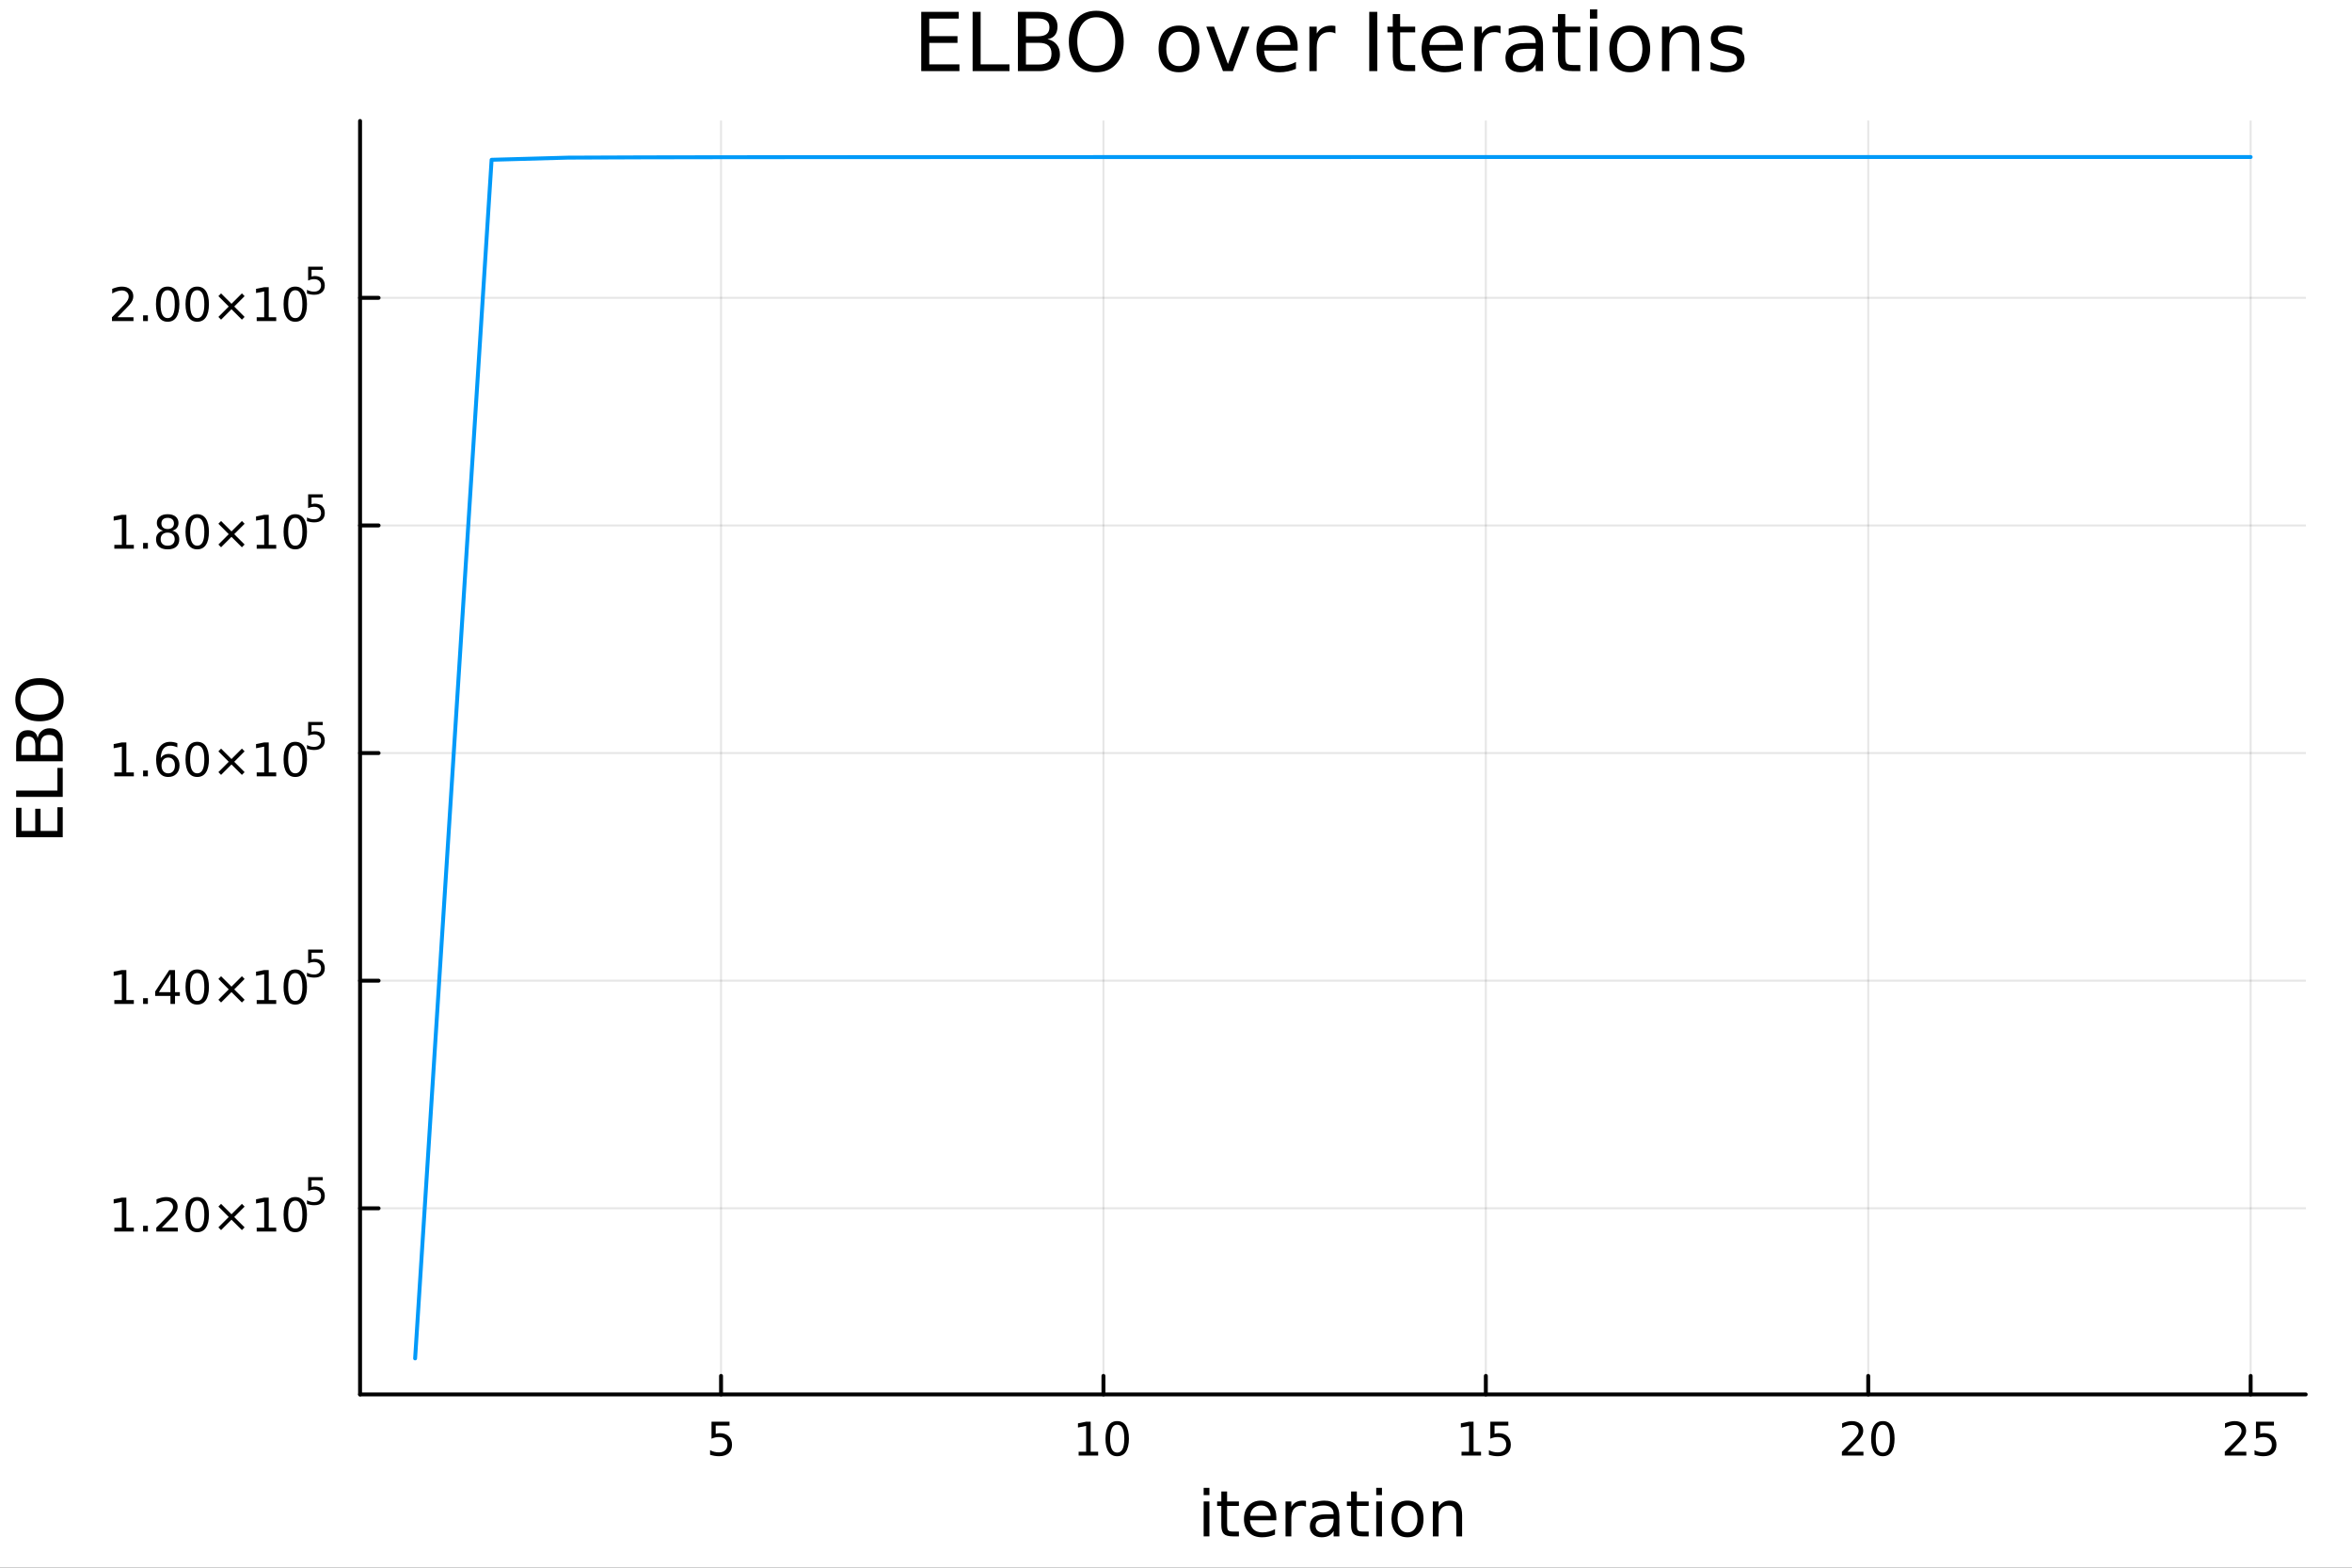 <?xml version="1.0" encoding="utf-8"?>
<svg xmlns="http://www.w3.org/2000/svg" xmlns:xlink="http://www.w3.org/1999/xlink" width="600" height="400" viewBox="0 0 2400 1600">
<rect x="0" y="0" width="2400" height="1600" fill="#333333" stroke="none"/>
<defs>
  <clipPath id="clip110">
    <rect x="0" y="0" width="2400" height="1600"/>
  </clipPath>
</defs>
<path clip-path="url(#clip110)" d="M0 1600 L2400 1600 L2400 0 L0 0  Z" fill="#ffffff" fill-rule="evenodd" fill-opacity="1"/>
<defs>
  <clipPath id="clip111">
    <rect x="480" y="0" width="1681" height="1600"/>
  </clipPath>
</defs>
<path clip-path="url(#clip110)" d="M367.409 1423.18 L2352.76 1423.18 L2352.76 123.472 L367.409 123.472  Z" fill="#ffffff" fill-rule="evenodd" fill-opacity="1"/>
<defs>
  <clipPath id="clip112">
    <rect x="367" y="123" width="1986" height="1301"/>
  </clipPath>
</defs>
<polyline clip-path="url(#clip112)" style="stroke:#000000; stroke-linecap:round; stroke-linejoin:round; stroke-width:2; stroke-opacity:0.1; fill:none" points="735.759,1423.18 735.759,123.472 "/>
<polyline clip-path="url(#clip112)" style="stroke:#000000; stroke-linecap:round; stroke-linejoin:round; stroke-width:2; stroke-opacity:0.1; fill:none" points="1125.96,1423.18 1125.96,123.472 "/>
<polyline clip-path="url(#clip112)" style="stroke:#000000; stroke-linecap:round; stroke-linejoin:round; stroke-width:2; stroke-opacity:0.1; fill:none" points="1516.16,1423.18 1516.16,123.472 "/>
<polyline clip-path="url(#clip112)" style="stroke:#000000; stroke-linecap:round; stroke-linejoin:round; stroke-width:2; stroke-opacity:0.1; fill:none" points="1906.36,1423.18 1906.36,123.472 "/>
<polyline clip-path="url(#clip112)" style="stroke:#000000; stroke-linecap:round; stroke-linejoin:round; stroke-width:2; stroke-opacity:0.1; fill:none" points="2296.57,1423.18 2296.57,123.472 "/>
<polyline clip-path="url(#clip112)" style="stroke:#000000; stroke-linecap:round; stroke-linejoin:round; stroke-width:2; stroke-opacity:0.1; fill:none" points="367.409,1233.2 2352.76,1233.2 "/>
<polyline clip-path="url(#clip112)" style="stroke:#000000; stroke-linecap:round; stroke-linejoin:round; stroke-width:2; stroke-opacity:0.1; fill:none" points="367.409,1000.89 2352.76,1000.89 "/>
<polyline clip-path="url(#clip112)" style="stroke:#000000; stroke-linecap:round; stroke-linejoin:round; stroke-width:2; stroke-opacity:0.1; fill:none" points="367.409,768.584 2352.76,768.584 "/>
<polyline clip-path="url(#clip112)" style="stroke:#000000; stroke-linecap:round; stroke-linejoin:round; stroke-width:2; stroke-opacity:0.1; fill:none" points="367.409,536.278 2352.76,536.278 "/>
<polyline clip-path="url(#clip112)" style="stroke:#000000; stroke-linecap:round; stroke-linejoin:round; stroke-width:2; stroke-opacity:0.1; fill:none" points="367.409,303.972 2352.76,303.972 "/>
<polyline clip-path="url(#clip110)" style="stroke:#000000; stroke-linecap:round; stroke-linejoin:round; stroke-width:4; stroke-opacity:1; fill:none" points="367.409,1423.18 2352.76,1423.18 "/>
<polyline clip-path="url(#clip110)" style="stroke:#000000; stroke-linecap:round; stroke-linejoin:round; stroke-width:4; stroke-opacity:1; fill:none" points="735.759,1423.18 735.759,1404.28 "/>
<polyline clip-path="url(#clip110)" style="stroke:#000000; stroke-linecap:round; stroke-linejoin:round; stroke-width:4; stroke-opacity:1; fill:none" points="1125.96,1423.18 1125.96,1404.28 "/>
<polyline clip-path="url(#clip110)" style="stroke:#000000; stroke-linecap:round; stroke-linejoin:round; stroke-width:4; stroke-opacity:1; fill:none" points="1516.16,1423.18 1516.16,1404.28 "/>
<polyline clip-path="url(#clip110)" style="stroke:#000000; stroke-linecap:round; stroke-linejoin:round; stroke-width:4; stroke-opacity:1; fill:none" points="1906.36,1423.18 1906.36,1404.28 "/>
<polyline clip-path="url(#clip110)" style="stroke:#000000; stroke-linecap:round; stroke-linejoin:round; stroke-width:4; stroke-opacity:1; fill:none" points="2296.57,1423.18 2296.57,1404.28 "/>
<path clip-path="url(#clip110)" d="M726.037 1451.02 L744.394 1451.02 L744.394 1454.96 L730.32 1454.96 L730.32 1463.43 Q731.338 1463.08 732.357 1462.92 Q733.375 1462.73 734.394 1462.73 Q740.181 1462.73 743.56 1465.9 Q746.94 1469.08 746.94 1474.49 Q746.94 1480.07 743.468 1483.17 Q739.996 1486.25 733.676 1486.25 Q731.5 1486.25 729.232 1485.88 Q726.986 1485.51 724.579 1484.77 L724.579 1480.07 Q726.662 1481.2 728.884 1481.76 Q731.107 1482.32 733.584 1482.32 Q737.588 1482.32 739.926 1480.21 Q742.264 1478.1 742.264 1474.49 Q742.264 1470.88 739.926 1468.77 Q737.588 1466.67 733.584 1466.67 Q731.709 1466.67 729.834 1467.08 Q727.982 1467.5 726.037 1468.38 L726.037 1451.02 Z" fill="#000000" fill-rule="nonzero" fill-opacity="1" /><path clip-path="url(#clip110)" d="M1100.65 1481.64 L1108.29 1481.64 L1108.29 1455.28 L1099.98 1456.95 L1099.98 1452.69 L1108.24 1451.02 L1112.92 1451.02 L1112.92 1481.64 L1120.56 1481.64 L1120.56 1485.58 L1100.65 1485.58 L1100.65 1481.64 Z" fill="#000000" fill-rule="nonzero" fill-opacity="1" /><path clip-path="url(#clip110)" d="M1140 1454.1 Q1136.39 1454.1 1134.56 1457.66 Q1132.76 1461.2 1132.76 1468.33 Q1132.76 1475.44 1134.56 1479.01 Q1136.39 1482.55 1140 1482.55 Q1143.63 1482.55 1145.44 1479.01 Q1147.27 1475.44 1147.27 1468.33 Q1147.27 1461.2 1145.44 1457.66 Q1143.63 1454.1 1140 1454.1 M1140 1450.39 Q1145.81 1450.39 1148.87 1455 Q1151.94 1459.58 1151.94 1468.33 Q1151.94 1477.06 1148.87 1481.67 Q1145.81 1486.25 1140 1486.25 Q1134.19 1486.25 1131.11 1481.67 Q1128.06 1477.06 1128.06 1468.33 Q1128.06 1459.58 1131.11 1455 Q1134.19 1450.39 1140 1450.39 Z" fill="#000000" fill-rule="nonzero" fill-opacity="1" /><path clip-path="url(#clip110)" d="M1491.35 1481.64 L1498.99 1481.64 L1498.99 1455.28 L1490.68 1456.95 L1490.68 1452.69 L1498.94 1451.02 L1503.62 1451.02 L1503.62 1481.64 L1511.26 1481.64 L1511.26 1485.58 L1491.35 1485.58 L1491.35 1481.64 Z" fill="#000000" fill-rule="nonzero" fill-opacity="1" /><path clip-path="url(#clip110)" d="M1520.75 1451.02 L1539.1 1451.02 L1539.1 1454.96 L1525.03 1454.96 L1525.03 1463.43 Q1526.05 1463.08 1527.07 1462.92 Q1528.08 1462.73 1529.1 1462.73 Q1534.89 1462.73 1538.27 1465.9 Q1541.65 1469.08 1541.65 1474.49 Q1541.65 1480.07 1538.18 1483.17 Q1534.7 1486.25 1528.39 1486.25 Q1526.21 1486.25 1523.94 1485.88 Q1521.7 1485.51 1519.29 1484.77 L1519.29 1480.07 Q1521.37 1481.2 1523.59 1481.76 Q1525.82 1482.32 1528.29 1482.32 Q1532.3 1482.32 1534.64 1480.21 Q1536.97 1478.1 1536.97 1474.49 Q1536.97 1470.88 1534.64 1468.77 Q1532.3 1466.67 1528.29 1466.67 Q1526.42 1466.67 1524.54 1467.08 Q1522.69 1467.5 1520.75 1468.38 L1520.75 1451.02 Z" fill="#000000" fill-rule="nonzero" fill-opacity="1" /><path clip-path="url(#clip110)" d="M1885.14 1481.64 L1901.46 1481.64 L1901.46 1485.58 L1879.51 1485.58 L1879.51 1481.64 Q1882.18 1478.89 1886.76 1474.26 Q1891.37 1469.61 1892.55 1468.27 Q1894.79 1465.74 1895.67 1464.01 Q1896.57 1462.25 1896.57 1460.56 Q1896.57 1457.8 1894.63 1456.07 Q1892.71 1454.33 1889.61 1454.33 Q1887.41 1454.33 1884.95 1455.09 Q1882.52 1455.86 1879.74 1457.41 L1879.74 1452.69 Q1882.57 1451.55 1885.02 1450.97 Q1887.48 1450.39 1889.51 1450.39 Q1894.88 1450.39 1898.08 1453.08 Q1901.27 1455.77 1901.27 1460.26 Q1901.27 1462.39 1900.46 1464.31 Q1899.68 1466.2 1897.57 1468.8 Q1896.99 1469.47 1893.89 1472.69 Q1890.79 1475.88 1885.14 1481.64 Z" fill="#000000" fill-rule="nonzero" fill-opacity="1" /><path clip-path="url(#clip110)" d="M1921.27 1454.1 Q1917.66 1454.1 1915.83 1457.66 Q1914.03 1461.2 1914.03 1468.33 Q1914.03 1475.44 1915.83 1479.01 Q1917.66 1482.55 1921.27 1482.55 Q1924.91 1482.55 1926.71 1479.01 Q1928.54 1475.44 1928.54 1468.33 Q1928.54 1461.2 1926.71 1457.66 Q1924.91 1454.1 1921.27 1454.1 M1921.27 1450.39 Q1927.08 1450.39 1930.14 1455 Q1933.22 1459.58 1933.22 1468.33 Q1933.22 1477.06 1930.14 1481.67 Q1927.08 1486.25 1921.27 1486.25 Q1915.46 1486.25 1912.38 1481.67 Q1909.33 1477.06 1909.33 1468.33 Q1909.33 1459.58 1912.38 1455 Q1915.46 1450.39 1921.27 1450.39 Z" fill="#000000" fill-rule="nonzero" fill-opacity="1" /><path clip-path="url(#clip110)" d="M2275.84 1481.64 L2292.16 1481.64 L2292.16 1485.58 L2270.21 1485.58 L2270.21 1481.64 Q2272.87 1478.89 2277.46 1474.26 Q2282.06 1469.61 2283.25 1468.27 Q2285.49 1465.74 2286.37 1464.01 Q2287.27 1462.25 2287.27 1460.56 Q2287.27 1457.8 2285.33 1456.07 Q2283.41 1454.33 2280.31 1454.33 Q2278.11 1454.33 2275.65 1455.09 Q2273.22 1455.86 2270.44 1457.41 L2270.44 1452.69 Q2273.27 1451.55 2275.72 1450.97 Q2278.18 1450.39 2280.21 1450.39 Q2285.58 1450.39 2288.78 1453.08 Q2291.97 1455.77 2291.97 1460.26 Q2291.97 1462.39 2291.16 1464.31 Q2290.37 1466.2 2288.27 1468.8 Q2287.69 1469.47 2284.59 1472.69 Q2281.49 1475.88 2275.84 1481.64 Z" fill="#000000" fill-rule="nonzero" fill-opacity="1" /><path clip-path="url(#clip110)" d="M2302.02 1451.02 L2320.37 1451.02 L2320.37 1454.96 L2306.3 1454.96 L2306.3 1463.43 Q2307.32 1463.08 2308.34 1462.92 Q2309.36 1462.73 2310.37 1462.73 Q2316.16 1462.73 2319.54 1465.9 Q2322.92 1469.08 2322.92 1474.49 Q2322.92 1480.07 2319.45 1483.17 Q2315.98 1486.25 2309.66 1486.25 Q2307.48 1486.25 2305.21 1485.88 Q2302.97 1485.51 2300.56 1484.77 L2300.56 1480.07 Q2302.64 1481.2 2304.87 1481.76 Q2307.09 1482.32 2309.56 1482.32 Q2313.57 1482.32 2315.91 1480.21 Q2318.24 1478.1 2318.24 1474.49 Q2318.24 1470.88 2315.91 1468.77 Q2313.57 1466.67 2309.56 1466.67 Q2307.69 1466.67 2305.81 1467.08 Q2303.96 1467.5 2302.02 1468.38 L2302.02 1451.02 Z" fill="#000000" fill-rule="nonzero" fill-opacity="1" /><path clip-path="url(#clip110)" d="M1228.23 1532.4 L1234.09 1532.4 L1234.09 1568.04 L1228.23 1568.04 L1228.23 1532.4 M1228.23 1518.52 L1234.09 1518.52 L1234.09 1525.93 L1228.23 1525.93 L1228.23 1518.52 Z" fill="#000000" fill-rule="nonzero" fill-opacity="1" /><path clip-path="url(#clip110)" d="M1252.14 1522.27 L1252.14 1532.4 L1264.2 1532.4 L1264.2 1536.95 L1252.14 1536.95 L1252.14 1556.3 Q1252.14 1560.66 1253.31 1561.9 Q1254.52 1563.14 1258.18 1563.14 L1264.2 1563.14 L1264.2 1568.04 L1258.18 1568.04 Q1251.4 1568.04 1248.83 1565.53 Q1246.25 1562.98 1246.25 1556.3 L1246.25 1536.95 L1241.95 1536.95 L1241.95 1532.4 L1246.25 1532.4 L1246.25 1522.27 L1252.14 1522.27 Z" fill="#000000" fill-rule="nonzero" fill-opacity="1" /><path clip-path="url(#clip110)" d="M1302.39 1548.76 L1302.39 1551.62 L1275.47 1551.62 Q1275.85 1557.67 1279.09 1560.85 Q1282.37 1564 1288.2 1564 Q1291.57 1564 1294.72 1563.17 Q1297.91 1562.35 1301.02 1560.69 L1301.02 1566.23 Q1297.87 1567.57 1294.56 1568.27 Q1291.25 1568.97 1287.85 1568.97 Q1279.32 1568.97 1274.32 1564 Q1269.36 1559.04 1269.36 1550.57 Q1269.36 1541.82 1274.07 1536.69 Q1278.81 1531.54 1286.83 1531.54 Q1294.02 1531.54 1298.19 1536.18 Q1302.39 1540.8 1302.39 1548.76 M1296.54 1547.04 Q1296.47 1542.23 1293.83 1539.37 Q1291.22 1536.5 1286.89 1536.5 Q1281.99 1536.5 1279.03 1539.27 Q1276.1 1542.04 1275.66 1547.07 L1296.54 1547.04 Z" fill="#000000" fill-rule="nonzero" fill-opacity="1" /><path clip-path="url(#clip110)" d="M1332.66 1537.87 Q1331.68 1537.3 1330.5 1537.04 Q1329.35 1536.76 1327.95 1536.76 Q1322.99 1536.76 1320.31 1540 Q1317.67 1543.22 1317.67 1549.27 L1317.67 1568.04 L1311.78 1568.04 L1311.78 1532.4 L1317.67 1532.4 L1317.67 1537.93 Q1319.52 1534.69 1322.48 1533.13 Q1325.44 1531.54 1329.67 1531.54 Q1330.27 1531.54 1331.01 1531.63 Q1331.74 1531.7 1332.63 1531.85 L1332.66 1537.87 Z" fill="#000000" fill-rule="nonzero" fill-opacity="1" /><path clip-path="url(#clip110)" d="M1355.01 1550.12 Q1347.91 1550.12 1345.17 1551.75 Q1342.43 1553.37 1342.43 1557.29 Q1342.43 1560.4 1344.47 1562.25 Q1346.54 1564.07 1350.07 1564.07 Q1354.94 1564.07 1357.87 1560.63 Q1360.83 1557.16 1360.83 1551.43 L1360.83 1550.12 L1355.01 1550.12 M1366.69 1547.71 L1366.69 1568.04 L1360.83 1568.04 L1360.83 1562.63 Q1358.83 1565.88 1355.83 1567.44 Q1352.84 1568.97 1348.51 1568.97 Q1343.04 1568.97 1339.79 1565.91 Q1336.58 1562.82 1336.58 1557.67 Q1336.58 1551.65 1340.59 1548.6 Q1344.63 1545.54 1352.62 1545.54 L1360.83 1545.54 L1360.83 1544.97 Q1360.83 1540.93 1358.16 1538.73 Q1355.51 1536.5 1350.71 1536.5 Q1347.65 1536.5 1344.76 1537.23 Q1341.86 1537.97 1339.19 1539.43 L1339.19 1534.02 Q1342.4 1532.78 1345.43 1532.17 Q1348.45 1531.54 1351.31 1531.54 Q1359.05 1531.54 1362.87 1535.55 Q1366.69 1539.56 1366.69 1547.71 Z" fill="#000000" fill-rule="nonzero" fill-opacity="1" /><path clip-path="url(#clip110)" d="M1384.54 1522.27 L1384.54 1532.4 L1396.61 1532.4 L1396.61 1536.95 L1384.54 1536.95 L1384.54 1556.3 Q1384.54 1560.66 1385.72 1561.9 Q1386.93 1563.14 1390.59 1563.14 L1396.61 1563.14 L1396.61 1568.04 L1390.59 1568.04 Q1383.81 1568.04 1381.23 1565.53 Q1378.65 1562.98 1378.65 1556.3 L1378.65 1536.95 L1374.36 1536.95 L1374.36 1532.4 L1378.65 1532.4 L1378.65 1522.27 L1384.54 1522.27 Z" fill="#000000" fill-rule="nonzero" fill-opacity="1" /><path clip-path="url(#clip110)" d="M1404.31 1532.4 L1410.16 1532.4 L1410.16 1568.04 L1404.31 1568.04 L1404.31 1532.4 M1404.31 1518.52 L1410.16 1518.52 L1410.16 1525.93 L1404.31 1525.93 L1404.31 1518.52 Z" fill="#000000" fill-rule="nonzero" fill-opacity="1" /><path clip-path="url(#clip110)" d="M1436.23 1536.5 Q1431.52 1536.5 1428.78 1540.19 Q1426.05 1543.85 1426.05 1550.25 Q1426.05 1556.65 1428.75 1560.34 Q1431.49 1564 1436.23 1564 Q1440.91 1564 1443.65 1560.31 Q1446.39 1556.62 1446.39 1550.25 Q1446.39 1543.92 1443.65 1540.23 Q1440.91 1536.5 1436.23 1536.5 M1436.23 1531.54 Q1443.87 1531.54 1448.23 1536.5 Q1452.59 1541.47 1452.59 1550.25 Q1452.59 1559 1448.23 1564 Q1443.87 1568.97 1436.23 1568.97 Q1428.56 1568.97 1424.2 1564 Q1419.87 1559 1419.87 1550.25 Q1419.87 1541.47 1424.2 1536.5 Q1428.56 1531.54 1436.23 1531.54 Z" fill="#000000" fill-rule="nonzero" fill-opacity="1" /><path clip-path="url(#clip110)" d="M1491.93 1546.53 L1491.93 1568.04 L1486.08 1568.04 L1486.08 1546.72 Q1486.08 1541.66 1484.1 1539.14 Q1482.13 1536.63 1478.18 1536.63 Q1473.44 1536.63 1470.7 1539.65 Q1467.97 1542.68 1467.97 1547.9 L1467.97 1568.04 L1462.08 1568.04 L1462.08 1532.4 L1467.97 1532.4 L1467.97 1537.93 Q1470.07 1534.72 1472.9 1533.13 Q1475.76 1531.54 1479.49 1531.54 Q1485.63 1531.54 1488.78 1535.36 Q1491.93 1539.14 1491.93 1546.53 Z" fill="#000000" fill-rule="nonzero" fill-opacity="1" /><polyline clip-path="url(#clip110)" style="stroke:#000000; stroke-linecap:round; stroke-linejoin:round; stroke-width:4; stroke-opacity:1; fill:none" points="367.409,1423.18 367.409,123.472 "/>
<polyline clip-path="url(#clip110)" style="stroke:#000000; stroke-linecap:round; stroke-linejoin:round; stroke-width:4; stroke-opacity:1; fill:none" points="367.409,1233.2 386.307,1233.2 "/>
<polyline clip-path="url(#clip110)" style="stroke:#000000; stroke-linecap:round; stroke-linejoin:round; stroke-width:4; stroke-opacity:1; fill:none" points="367.409,1000.89 386.307,1000.89 "/>
<polyline clip-path="url(#clip110)" style="stroke:#000000; stroke-linecap:round; stroke-linejoin:round; stroke-width:4; stroke-opacity:1; fill:none" points="367.409,768.584 386.307,768.584 "/>
<polyline clip-path="url(#clip110)" style="stroke:#000000; stroke-linecap:round; stroke-linejoin:round; stroke-width:4; stroke-opacity:1; fill:none" points="367.409,536.278 386.307,536.278 "/>
<polyline clip-path="url(#clip110)" style="stroke:#000000; stroke-linecap:round; stroke-linejoin:round; stroke-width:4; stroke-opacity:1; fill:none" points="367.409,303.972 386.307,303.972 "/>
<path clip-path="url(#clip110)" d="M116.668 1252.99 L124.306 1252.99 L124.306 1226.62 L115.996 1228.29 L115.996 1224.03 L124.26 1222.36 L128.936 1222.36 L128.936 1252.99 L136.575 1252.99 L136.575 1256.92 L116.668 1256.92 L116.668 1252.99 Z" fill="#000000" fill-rule="nonzero" fill-opacity="1" /><path clip-path="url(#clip110)" d="M146.019 1251.04 L150.903 1251.04 L150.903 1256.92 L146.019 1256.92 L146.019 1251.04 Z" fill="#000000" fill-rule="nonzero" fill-opacity="1" /><path clip-path="url(#clip110)" d="M165.116 1252.99 L181.436 1252.99 L181.436 1256.92 L159.491 1256.92 L159.491 1252.99 Q162.153 1250.23 166.737 1245.6 Q171.343 1240.95 172.524 1239.61 Q174.769 1237.09 175.649 1235.35 Q176.551 1233.59 176.551 1231.9 Q176.551 1229.15 174.607 1227.41 Q172.686 1225.67 169.584 1225.67 Q167.385 1225.67 164.931 1226.44 Q162.501 1227.2 159.723 1228.75 L159.723 1224.03 Q162.547 1222.9 165.001 1222.32 Q167.454 1221.74 169.491 1221.74 Q174.862 1221.74 178.056 1224.42 Q181.251 1227.11 181.251 1231.6 Q181.251 1233.73 180.44 1235.65 Q179.653 1237.55 177.547 1240.14 Q176.968 1240.81 173.866 1244.03 Q170.764 1247.22 165.116 1252.99 Z" fill="#000000" fill-rule="nonzero" fill-opacity="1" /><path clip-path="url(#clip110)" d="M201.25 1225.44 Q197.639 1225.44 195.811 1229.01 Q194.005 1232.55 194.005 1239.68 Q194.005 1246.78 195.811 1250.35 Q197.639 1253.89 201.25 1253.89 Q204.885 1253.89 206.69 1250.35 Q208.519 1246.78 208.519 1239.68 Q208.519 1232.55 206.69 1229.01 Q204.885 1225.44 201.25 1225.44 M201.25 1221.74 Q207.061 1221.74 210.116 1226.34 Q213.195 1230.93 213.195 1239.68 Q213.195 1248.4 210.116 1253.01 Q207.061 1257.59 201.25 1257.59 Q195.44 1257.59 192.362 1253.01 Q189.306 1248.4 189.306 1239.68 Q189.306 1230.93 192.362 1226.34 Q195.44 1221.74 201.25 1221.74 Z" fill="#000000" fill-rule="nonzero" fill-opacity="1" /><path clip-path="url(#clip110)" d="M249.584 1231.46 L239.005 1242.09 L249.584 1252.66 L246.829 1255.46 L236.204 1244.84 L225.579 1255.46 L222.848 1252.66 L233.403 1242.09 L222.848 1231.46 L225.579 1228.66 L236.204 1239.28 L246.829 1228.66 L249.584 1231.46 Z" fill="#000000" fill-rule="nonzero" fill-opacity="1" /><path clip-path="url(#clip110)" d="M261.945 1252.99 L269.583 1252.99 L269.583 1226.62 L261.273 1228.29 L261.273 1224.03 L269.537 1222.36 L274.213 1222.36 L274.213 1252.99 L281.852 1252.99 L281.852 1256.92 L261.945 1256.92 L261.945 1252.99 Z" fill="#000000" fill-rule="nonzero" fill-opacity="1" /><path clip-path="url(#clip110)" d="M301.296 1225.44 Q297.685 1225.44 295.856 1229.01 Q294.051 1232.55 294.051 1239.68 Q294.051 1246.78 295.856 1250.35 Q297.685 1253.89 301.296 1253.89 Q304.93 1253.89 306.736 1250.35 Q308.565 1246.78 308.565 1239.68 Q308.565 1232.55 306.736 1229.01 Q304.93 1225.44 301.296 1225.44 M301.296 1221.74 Q307.106 1221.74 310.162 1226.34 Q313.241 1230.93 313.241 1239.68 Q313.241 1248.4 310.162 1253.01 Q307.106 1257.59 301.296 1257.59 Q295.486 1257.59 292.407 1253.01 Q289.352 1248.4 289.352 1239.68 Q289.352 1230.93 292.407 1226.34 Q295.486 1221.74 301.296 1221.74 Z" fill="#000000" fill-rule="nonzero" fill-opacity="1" /><path clip-path="url(#clip110)" d="M314.425 1201.43 L329.34 1201.43 L329.34 1204.63 L317.905 1204.63 L317.905 1211.51 Q318.732 1211.23 319.56 1211.1 Q320.388 1210.95 321.215 1210.95 Q325.917 1210.95 328.663 1213.53 Q331.409 1216.1 331.409 1220.5 Q331.409 1225.04 328.588 1227.56 Q325.767 1230.06 320.632 1230.06 Q318.864 1230.06 317.021 1229.76 Q315.197 1229.46 313.241 1228.85 L313.241 1225.04 Q314.933 1225.96 316.739 1226.41 Q318.544 1226.86 320.557 1226.86 Q323.811 1226.86 325.71 1225.15 Q327.61 1223.44 327.61 1220.5 Q327.61 1217.57 325.71 1215.86 Q323.811 1214.15 320.557 1214.15 Q319.033 1214.15 317.51 1214.49 Q316.005 1214.82 314.425 1215.54 L314.425 1201.43 Z" fill="#000000" fill-rule="nonzero" fill-opacity="1" /><path clip-path="url(#clip110)" d="M116.668 1020.68 L124.306 1020.68 L124.306 994.317 L115.996 995.983 L115.996 991.724 L124.26 990.057 L128.936 990.057 L128.936 1020.68 L136.575 1020.68 L136.575 1024.62 L116.668 1024.62 L116.668 1020.68 Z" fill="#000000" fill-rule="nonzero" fill-opacity="1" /><path clip-path="url(#clip110)" d="M146.019 1018.74 L150.903 1018.74 L150.903 1024.62 L146.019 1024.62 L146.019 1018.74 Z" fill="#000000" fill-rule="nonzero" fill-opacity="1" /><path clip-path="url(#clip110)" d="M173.936 994.131 L162.13 1012.58 L173.936 1012.58 L173.936 994.131 M172.709 990.057 L178.589 990.057 L178.589 1012.58 L183.519 1012.58 L183.519 1016.47 L178.589 1016.47 L178.589 1024.62 L173.936 1024.62 L173.936 1016.47 L158.334 1016.47 L158.334 1011.96 L172.709 990.057 Z" fill="#000000" fill-rule="nonzero" fill-opacity="1" /><path clip-path="url(#clip110)" d="M201.25 993.136 Q197.639 993.136 195.811 996.701 Q194.005 1000.24 194.005 1007.37 Q194.005 1014.48 195.811 1018.04 Q197.639 1021.58 201.25 1021.58 Q204.885 1021.58 206.69 1018.04 Q208.519 1014.48 208.519 1007.37 Q208.519 1000.24 206.69 996.701 Q204.885 993.136 201.25 993.136 M201.25 989.432 Q207.061 989.432 210.116 994.039 Q213.195 998.622 213.195 1007.37 Q213.195 1016.1 210.116 1020.71 Q207.061 1025.29 201.25 1025.29 Q195.44 1025.29 192.362 1020.71 Q189.306 1016.1 189.306 1007.37 Q189.306 998.622 192.362 994.039 Q195.44 989.432 201.25 989.432 Z" fill="#000000" fill-rule="nonzero" fill-opacity="1" /><path clip-path="url(#clip110)" d="M249.584 999.154 L239.005 1009.78 L249.584 1020.36 L246.829 1023.16 L236.204 1012.53 L225.579 1023.16 L222.848 1020.36 L233.403 1009.78 L222.848 999.154 L225.579 996.354 L236.204 1006.98 L246.829 996.354 L249.584 999.154 Z" fill="#000000" fill-rule="nonzero" fill-opacity="1" /><path clip-path="url(#clip110)" d="M261.945 1020.68 L269.583 1020.68 L269.583 994.317 L261.273 995.983 L261.273 991.724 L269.537 990.057 L274.213 990.057 L274.213 1020.68 L281.852 1020.68 L281.852 1024.62 L261.945 1024.62 L261.945 1020.68 Z" fill="#000000" fill-rule="nonzero" fill-opacity="1" /><path clip-path="url(#clip110)" d="M301.296 993.136 Q297.685 993.136 295.856 996.701 Q294.051 1000.24 294.051 1007.37 Q294.051 1014.48 295.856 1018.04 Q297.685 1021.58 301.296 1021.58 Q304.93 1021.58 306.736 1018.04 Q308.565 1014.48 308.565 1007.37 Q308.565 1000.24 306.736 996.701 Q304.93 993.136 301.296 993.136 M301.296 989.432 Q307.106 989.432 310.162 994.039 Q313.241 998.622 313.241 1007.37 Q313.241 1016.1 310.162 1020.71 Q307.106 1025.29 301.296 1025.29 Q295.486 1025.29 292.407 1020.71 Q289.352 1016.1 289.352 1007.37 Q289.352 998.622 292.407 994.039 Q295.486 989.432 301.296 989.432 Z" fill="#000000" fill-rule="nonzero" fill-opacity="1" /><path clip-path="url(#clip110)" d="M314.425 969.127 L329.34 969.127 L329.34 972.324 L317.905 972.324 L317.905 979.208 Q318.732 978.926 319.56 978.794 Q320.388 978.644 321.215 978.644 Q325.917 978.644 328.663 981.22 Q331.409 983.797 331.409 988.198 Q331.409 992.731 328.588 995.251 Q325.767 997.752 320.632 997.752 Q318.864 997.752 317.021 997.451 Q315.197 997.15 313.241 996.549 L313.241 992.731 Q314.933 993.652 316.739 994.104 Q318.544 994.555 320.557 994.555 Q323.811 994.555 325.71 992.843 Q327.61 991.132 327.61 988.198 Q327.61 985.264 325.71 983.552 Q323.811 981.841 320.557 981.841 Q319.033 981.841 317.51 982.179 Q316.005 982.518 314.425 983.233 L314.425 969.127 Z" fill="#000000" fill-rule="nonzero" fill-opacity="1" /><path clip-path="url(#clip110)" d="M116.668 788.376 L124.306 788.376 L124.306 762.011 L115.996 763.677 L115.996 759.418 L124.26 757.751 L128.936 757.751 L128.936 788.376 L136.575 788.376 L136.575 792.311 L116.668 792.311 L116.668 788.376 Z" fill="#000000" fill-rule="nonzero" fill-opacity="1" /><path clip-path="url(#clip110)" d="M146.019 786.432 L150.903 786.432 L150.903 792.311 L146.019 792.311 L146.019 786.432 Z" fill="#000000" fill-rule="nonzero" fill-opacity="1" /><path clip-path="url(#clip110)" d="M171.667 773.168 Q168.519 773.168 166.667 775.321 Q164.839 777.474 164.839 781.224 Q164.839 784.95 166.667 787.126 Q168.519 789.279 171.667 789.279 Q174.815 789.279 176.644 787.126 Q178.496 784.95 178.496 781.224 Q178.496 777.474 176.644 775.321 Q174.815 773.168 171.667 773.168 M180.95 758.515 L180.95 762.775 Q179.19 761.941 177.385 761.501 Q175.602 761.062 173.843 761.062 Q169.214 761.062 166.76 764.187 Q164.329 767.312 163.982 773.631 Q165.348 771.617 167.408 770.552 Q169.468 769.464 171.945 769.464 Q177.153 769.464 180.163 772.636 Q183.195 775.784 183.195 781.224 Q183.195 786.548 180.047 789.765 Q176.899 792.983 171.667 792.983 Q165.672 792.983 162.501 788.399 Q159.329 783.793 159.329 775.066 Q159.329 766.872 163.218 762.011 Q167.107 757.126 173.658 757.126 Q175.417 757.126 177.2 757.474 Q179.005 757.821 180.95 758.515 Z" fill="#000000" fill-rule="nonzero" fill-opacity="1" /><path clip-path="url(#clip110)" d="M201.25 760.83 Q197.639 760.83 195.811 764.395 Q194.005 767.937 194.005 775.066 Q194.005 782.173 195.811 785.737 Q197.639 789.279 201.25 789.279 Q204.885 789.279 206.69 785.737 Q208.519 782.173 208.519 775.066 Q208.519 767.937 206.69 764.395 Q204.885 760.83 201.25 760.83 M201.25 757.126 Q207.061 757.126 210.116 761.733 Q213.195 766.316 213.195 775.066 Q213.195 783.793 210.116 788.399 Q207.061 792.983 201.25 792.983 Q195.44 792.983 192.362 788.399 Q189.306 783.793 189.306 775.066 Q189.306 766.316 192.362 761.733 Q195.44 757.126 201.25 757.126 Z" fill="#000000" fill-rule="nonzero" fill-opacity="1" /><path clip-path="url(#clip110)" d="M249.584 766.849 L239.005 777.474 L249.584 788.052 L246.829 790.853 L236.204 780.228 L225.579 790.853 L222.848 788.052 L233.403 777.474 L222.848 766.849 L225.579 764.048 L236.204 774.673 L246.829 764.048 L249.584 766.849 Z" fill="#000000" fill-rule="nonzero" fill-opacity="1" /><path clip-path="url(#clip110)" d="M261.945 788.376 L269.583 788.376 L269.583 762.011 L261.273 763.677 L261.273 759.418 L269.537 757.751 L274.213 757.751 L274.213 788.376 L281.852 788.376 L281.852 792.311 L261.945 792.311 L261.945 788.376 Z" fill="#000000" fill-rule="nonzero" fill-opacity="1" /><path clip-path="url(#clip110)" d="M301.296 760.83 Q297.685 760.83 295.856 764.395 Q294.051 767.937 294.051 775.066 Q294.051 782.173 295.856 785.737 Q297.685 789.279 301.296 789.279 Q304.93 789.279 306.736 785.737 Q308.565 782.173 308.565 775.066 Q308.565 767.937 306.736 764.395 Q304.93 760.83 301.296 760.83 M301.296 757.126 Q307.106 757.126 310.162 761.733 Q313.241 766.316 313.241 775.066 Q313.241 783.793 310.162 788.399 Q307.106 792.983 301.296 792.983 Q295.486 792.983 292.407 788.399 Q289.352 783.793 289.352 775.066 Q289.352 766.316 292.407 761.733 Q295.486 757.126 301.296 757.126 Z" fill="#000000" fill-rule="nonzero" fill-opacity="1" /><path clip-path="url(#clip110)" d="M314.425 736.821 L329.34 736.821 L329.34 740.018 L317.905 740.018 L317.905 746.902 Q318.732 746.62 319.56 746.488 Q320.388 746.338 321.215 746.338 Q325.917 746.338 328.663 748.914 Q331.409 751.491 331.409 755.892 Q331.409 760.425 328.588 762.945 Q325.767 765.446 320.632 765.446 Q318.864 765.446 317.021 765.146 Q315.197 764.845 313.241 764.243 L313.241 760.425 Q314.933 761.346 316.739 761.798 Q318.544 762.249 320.557 762.249 Q323.811 762.249 325.71 760.538 Q327.61 758.826 327.61 755.892 Q327.61 752.958 325.71 751.247 Q323.811 749.535 320.557 749.535 Q319.033 749.535 317.51 749.874 Q316.005 750.212 314.425 750.927 L314.425 736.821 Z" fill="#000000" fill-rule="nonzero" fill-opacity="1" /><path clip-path="url(#clip110)" d="M116.668 556.07 L124.306 556.07 L124.306 529.705 L115.996 531.371 L115.996 527.112 L124.26 525.446 L128.936 525.446 L128.936 556.07 L136.575 556.07 L136.575 560.006 L116.668 560.006 L116.668 556.07 Z" fill="#000000" fill-rule="nonzero" fill-opacity="1" /><path clip-path="url(#clip110)" d="M146.019 554.126 L150.903 554.126 L150.903 560.006 L146.019 560.006 L146.019 554.126 Z" fill="#000000" fill-rule="nonzero" fill-opacity="1" /><path clip-path="url(#clip110)" d="M171.089 543.594 Q167.755 543.594 165.834 545.376 Q163.936 547.158 163.936 550.283 Q163.936 553.408 165.834 555.191 Q167.755 556.973 171.089 556.973 Q174.422 556.973 176.343 555.191 Q178.264 553.385 178.264 550.283 Q178.264 547.158 176.343 545.376 Q174.445 543.594 171.089 543.594 M166.413 541.603 Q163.403 540.862 161.714 538.802 Q160.047 536.742 160.047 533.779 Q160.047 529.635 162.987 527.228 Q165.95 524.821 171.089 524.821 Q176.251 524.821 179.19 527.228 Q182.13 529.635 182.13 533.779 Q182.13 536.742 180.44 538.802 Q178.774 540.862 175.788 541.603 Q179.167 542.39 181.042 544.682 Q182.94 546.973 182.94 550.283 Q182.94 555.307 179.862 557.992 Q176.806 560.677 171.089 560.677 Q165.371 560.677 162.292 557.992 Q159.237 555.307 159.237 550.283 Q159.237 546.973 161.135 544.682 Q163.033 542.39 166.413 541.603 M164.7 534.219 Q164.7 536.904 166.366 538.408 Q168.056 539.913 171.089 539.913 Q174.098 539.913 175.788 538.408 Q177.501 536.904 177.501 534.219 Q177.501 531.534 175.788 530.029 Q174.098 528.524 171.089 528.524 Q168.056 528.524 166.366 530.029 Q164.7 531.534 164.7 534.219 Z" fill="#000000" fill-rule="nonzero" fill-opacity="1" /><path clip-path="url(#clip110)" d="M201.25 528.524 Q197.639 528.524 195.811 532.089 Q194.005 535.631 194.005 542.76 Q194.005 549.867 195.811 553.432 Q197.639 556.973 201.25 556.973 Q204.885 556.973 206.69 553.432 Q208.519 549.867 208.519 542.76 Q208.519 535.631 206.69 532.089 Q204.885 528.524 201.25 528.524 M201.25 524.821 Q207.061 524.821 210.116 529.427 Q213.195 534.01 213.195 542.76 Q213.195 551.487 210.116 556.094 Q207.061 560.677 201.25 560.677 Q195.44 560.677 192.362 556.094 Q189.306 551.487 189.306 542.76 Q189.306 534.01 192.362 529.427 Q195.44 524.821 201.25 524.821 Z" fill="#000000" fill-rule="nonzero" fill-opacity="1" /><path clip-path="url(#clip110)" d="M249.584 534.543 L239.005 545.168 L249.584 555.746 L246.829 558.547 L236.204 547.922 L225.579 558.547 L222.848 555.746 L233.403 545.168 L222.848 534.543 L225.579 531.742 L236.204 542.367 L246.829 531.742 L249.584 534.543 Z" fill="#000000" fill-rule="nonzero" fill-opacity="1" /><path clip-path="url(#clip110)" d="M261.945 556.07 L269.583 556.07 L269.583 529.705 L261.273 531.371 L261.273 527.112 L269.537 525.446 L274.213 525.446 L274.213 556.07 L281.852 556.07 L281.852 560.006 L261.945 560.006 L261.945 556.07 Z" fill="#000000" fill-rule="nonzero" fill-opacity="1" /><path clip-path="url(#clip110)" d="M301.296 528.524 Q297.685 528.524 295.856 532.089 Q294.051 535.631 294.051 542.76 Q294.051 549.867 295.856 553.432 Q297.685 556.973 301.296 556.973 Q304.93 556.973 306.736 553.432 Q308.565 549.867 308.565 542.76 Q308.565 535.631 306.736 532.089 Q304.93 528.524 301.296 528.524 M301.296 524.821 Q307.106 524.821 310.162 529.427 Q313.241 534.01 313.241 542.76 Q313.241 551.487 310.162 556.094 Q307.106 560.677 301.296 560.677 Q295.486 560.677 292.407 556.094 Q289.352 551.487 289.352 542.76 Q289.352 534.01 292.407 529.427 Q295.486 524.821 301.296 524.821 Z" fill="#000000" fill-rule="nonzero" fill-opacity="1" /><path clip-path="url(#clip110)" d="M314.425 504.515 L329.34 504.515 L329.34 507.712 L317.905 507.712 L317.905 514.596 Q318.732 514.314 319.56 514.182 Q320.388 514.032 321.215 514.032 Q325.917 514.032 328.663 516.609 Q331.409 519.185 331.409 523.586 Q331.409 528.119 328.588 530.639 Q325.767 533.141 320.632 533.141 Q318.864 533.141 317.021 532.84 Q315.197 532.539 313.241 531.937 L313.241 528.119 Q314.933 529.041 316.739 529.492 Q318.544 529.943 320.557 529.943 Q323.811 529.943 325.71 528.232 Q327.61 526.52 327.61 523.586 Q327.61 520.652 325.71 518.941 Q323.811 517.229 320.557 517.229 Q319.033 517.229 317.51 517.568 Q316.005 517.906 314.425 518.621 L314.425 504.515 Z" fill="#000000" fill-rule="nonzero" fill-opacity="1" /><path clip-path="url(#clip110)" d="M119.885 323.765 L136.204 323.765 L136.204 327.7 L114.26 327.7 L114.26 323.765 Q116.922 321.01 121.505 316.38 Q126.112 311.728 127.292 310.385 Q129.538 307.862 130.417 306.126 Q131.32 304.367 131.32 302.677 Q131.32 299.922 129.376 298.186 Q127.455 296.45 124.353 296.45 Q122.154 296.45 119.7 297.214 Q117.269 297.978 114.492 299.529 L114.492 294.806 Q117.316 293.672 119.769 293.093 Q122.223 292.515 124.26 292.515 Q129.63 292.515 132.825 295.2 Q136.019 297.885 136.019 302.376 Q136.019 304.505 135.209 306.427 Q134.422 308.325 132.316 310.917 Q131.737 311.589 128.635 314.806 Q125.533 318.001 119.885 323.765 Z" fill="#000000" fill-rule="nonzero" fill-opacity="1" /><path clip-path="url(#clip110)" d="M146.019 321.82 L150.903 321.82 L150.903 327.7 L146.019 327.7 L146.019 321.82 Z" fill="#000000" fill-rule="nonzero" fill-opacity="1" /><path clip-path="url(#clip110)" d="M171.089 296.218 Q167.477 296.218 165.649 299.783 Q163.843 303.325 163.843 310.454 Q163.843 317.561 165.649 321.126 Q167.477 324.667 171.089 324.667 Q174.723 324.667 176.528 321.126 Q178.357 317.561 178.357 310.454 Q178.357 303.325 176.528 299.783 Q174.723 296.218 171.089 296.218 M171.089 292.515 Q176.899 292.515 179.954 297.121 Q183.033 301.704 183.033 310.454 Q183.033 319.181 179.954 323.788 Q176.899 328.371 171.089 328.371 Q165.278 328.371 162.2 323.788 Q159.144 319.181 159.144 310.454 Q159.144 301.704 162.2 297.121 Q165.278 292.515 171.089 292.515 Z" fill="#000000" fill-rule="nonzero" fill-opacity="1" /><path clip-path="url(#clip110)" d="M201.25 296.218 Q197.639 296.218 195.811 299.783 Q194.005 303.325 194.005 310.454 Q194.005 317.561 195.811 321.126 Q197.639 324.667 201.25 324.667 Q204.885 324.667 206.69 321.126 Q208.519 317.561 208.519 310.454 Q208.519 303.325 206.69 299.783 Q204.885 296.218 201.25 296.218 M201.25 292.515 Q207.061 292.515 210.116 297.121 Q213.195 301.704 213.195 310.454 Q213.195 319.181 210.116 323.788 Q207.061 328.371 201.25 328.371 Q195.44 328.371 192.362 323.788 Q189.306 319.181 189.306 310.454 Q189.306 301.704 192.362 297.121 Q195.44 292.515 201.25 292.515 Z" fill="#000000" fill-rule="nonzero" fill-opacity="1" /><path clip-path="url(#clip110)" d="M249.584 302.237 L239.005 312.862 L249.584 323.44 L246.829 326.241 L236.204 315.616 L225.579 326.241 L222.848 323.44 L233.403 312.862 L222.848 302.237 L225.579 299.436 L236.204 310.061 L246.829 299.436 L249.584 302.237 Z" fill="#000000" fill-rule="nonzero" fill-opacity="1" /><path clip-path="url(#clip110)" d="M261.945 323.765 L269.583 323.765 L269.583 297.399 L261.273 299.066 L261.273 294.806 L269.537 293.14 L274.213 293.14 L274.213 323.765 L281.852 323.765 L281.852 327.7 L261.945 327.7 L261.945 323.765 Z" fill="#000000" fill-rule="nonzero" fill-opacity="1" /><path clip-path="url(#clip110)" d="M301.296 296.218 Q297.685 296.218 295.856 299.783 Q294.051 303.325 294.051 310.454 Q294.051 317.561 295.856 321.126 Q297.685 324.667 301.296 324.667 Q304.93 324.667 306.736 321.126 Q308.565 317.561 308.565 310.454 Q308.565 303.325 306.736 299.783 Q304.93 296.218 301.296 296.218 M301.296 292.515 Q307.106 292.515 310.162 297.121 Q313.241 301.704 313.241 310.454 Q313.241 319.181 310.162 323.788 Q307.106 328.371 301.296 328.371 Q295.486 328.371 292.407 323.788 Q289.352 319.181 289.352 310.454 Q289.352 301.704 292.407 297.121 Q295.486 292.515 301.296 292.515 Z" fill="#000000" fill-rule="nonzero" fill-opacity="1" /><path clip-path="url(#clip110)" d="M314.425 272.209 L329.34 272.209 L329.34 275.407 L317.905 275.407 L317.905 282.29 Q318.732 282.008 319.56 281.877 Q320.388 281.726 321.215 281.726 Q325.917 281.726 328.663 284.303 Q331.409 286.879 331.409 291.28 Q331.409 295.813 328.588 298.333 Q325.767 300.835 320.632 300.835 Q318.864 300.835 317.021 300.534 Q315.197 300.233 313.241 299.631 L313.241 295.813 Q314.933 296.735 316.739 297.186 Q318.544 297.637 320.557 297.637 Q323.811 297.637 325.71 295.926 Q327.61 294.214 327.61 291.28 Q327.61 288.346 325.71 286.635 Q323.811 284.923 320.557 284.923 Q319.033 284.923 317.51 285.262 Q316.005 285.6 314.425 286.315 L314.425 272.209 Z" fill="#000000" fill-rule="nonzero" fill-opacity="1" /><path clip-path="url(#clip110)" d="M16.484 854.489 L16.484 824.443 L21.895 824.443 L21.895 848.059 L35.963 848.059 L35.963 825.429 L41.374 825.429 L41.374 848.059 L58.593 848.059 L58.593 823.87 L64.004 823.87 L64.004 854.489 L16.484 854.489 Z" fill="#000000" fill-rule="nonzero" fill-opacity="1" /><path clip-path="url(#clip110)" d="M16.484 813.303 L16.484 806.873 L58.593 806.873 L58.593 783.734 L64.004 783.734 L64.004 813.303 L16.484 813.303 Z" fill="#000000" fill-rule="nonzero" fill-opacity="1" /><path clip-path="url(#clip110)" d="M41.31 770.557 L58.721 770.557 L58.721 760.244 Q58.721 755.056 56.588 752.574 Q54.424 750.059 50 750.059 Q45.544 750.059 43.443 752.574 Q41.31 755.056 41.31 760.244 L41.31 770.557 M21.768 770.557 L36.09 770.557 L36.09 761.04 Q36.09 756.33 34.34 754.038 Q32.558 751.714 28.929 751.714 Q25.332 751.714 23.55 754.038 Q21.768 756.33 21.768 761.04 L21.768 770.557 M16.484 776.986 L16.484 760.563 Q16.484 753.21 19.54 749.232 Q22.595 745.253 28.229 745.253 Q32.589 745.253 35.167 747.29 Q37.746 749.327 38.382 753.274 Q39.401 748.532 42.647 745.922 Q45.862 743.28 50.7 743.28 Q57.066 743.28 60.535 747.609 Q64.004 751.937 64.004 759.926 L64.004 776.986 L16.484 776.986 Z" fill="#000000" fill-rule="nonzero" fill-opacity="1" /><path clip-path="url(#clip110)" d="M20.845 714.125 Q20.845 721.127 26.064 725.265 Q31.284 729.371 40.292 729.371 Q49.267 729.371 54.487 725.265 Q59.707 721.127 59.707 714.125 Q59.707 707.123 54.487 703.049 Q49.267 698.943 40.292 698.943 Q31.284 698.943 26.064 703.049 Q20.845 707.123 20.845 714.125 M15.625 714.125 Q15.625 704.131 22.341 698.147 Q29.025 692.163 40.292 692.163 Q51.527 692.163 58.243 698.147 Q64.927 704.131 64.927 714.125 Q64.927 724.151 58.243 730.166 Q51.559 736.15 40.292 736.15 Q29.025 736.15 22.341 730.166 Q15.625 724.151 15.625 714.125 Z" fill="#000000" fill-rule="nonzero" fill-opacity="1" /><path clip-path="url(#clip110)" d="M940.044 12.096 L978.285 12.096 L978.285 18.983 L948.227 18.983 L948.227 36.888 L977.029 36.888 L977.029 43.774 L948.227 43.774 L948.227 65.689 L979.014 65.689 L979.014 72.576 L940.044 72.576 L940.044 12.096 Z" fill="#000000" fill-rule="nonzero" fill-opacity="1" /><path clip-path="url(#clip110)" d="M992.463 12.096 L1000.65 12.096 L1000.65 65.689 L1030.1 65.689 L1030.1 72.576 L992.463 72.576 L992.463 12.096 Z" fill="#000000" fill-rule="nonzero" fill-opacity="1" /><path clip-path="url(#clip110)" d="M1046.87 43.693 L1046.87 65.852 L1059.99 65.852 Q1066.59 65.852 1069.75 63.137 Q1072.95 60.383 1072.95 54.752 Q1072.95 49.081 1069.75 46.407 Q1066.59 43.693 1059.99 43.693 L1046.87 43.693 M1046.87 18.82 L1046.87 37.05 L1058.98 37.05 Q1064.97 37.05 1067.89 34.822 Q1070.85 32.553 1070.85 27.935 Q1070.85 23.358 1067.89 21.089 Q1064.97 18.82 1058.98 18.82 L1046.87 18.82 M1038.68 12.096 L1059.59 12.096 Q1068.94 12.096 1074.01 15.985 Q1079.07 19.874 1079.07 27.044 Q1079.07 32.594 1076.48 35.875 Q1073.89 39.156 1068.86 39.966 Q1074.9 41.263 1078.22 45.394 Q1081.58 49.486 1081.58 55.643 Q1081.58 63.745 1076.07 68.16 Q1070.56 72.576 1060.4 72.576 L1038.68 72.576 L1038.68 12.096 Z" fill="#000000" fill-rule="nonzero" fill-opacity="1" /><path clip-path="url(#clip110)" d="M1118.69 17.646 Q1109.78 17.646 1104.51 24.289 Q1099.29 30.933 1099.29 42.397 Q1099.29 53.82 1104.51 60.464 Q1109.78 67.107 1118.69 67.107 Q1127.6 67.107 1132.79 60.464 Q1138.01 53.82 1138.01 42.397 Q1138.01 30.933 1132.79 24.289 Q1127.6 17.646 1118.69 17.646 M1118.69 11.002 Q1131.41 11.002 1139.02 19.55 Q1146.64 28.057 1146.64 42.397 Q1146.64 56.697 1139.02 65.244 Q1131.41 73.751 1118.69 73.751 Q1105.93 73.751 1098.27 65.244 Q1090.66 56.737 1090.66 42.397 Q1090.66 28.057 1098.27 19.55 Q1105.93 11.002 1118.69 11.002 Z" fill="#000000" fill-rule="nonzero" fill-opacity="1" /><path clip-path="url(#clip110)" d="M1203.07 32.431 Q1197.07 32.431 1193.59 37.131 Q1190.11 41.789 1190.11 49.931 Q1190.11 58.074 1193.55 62.773 Q1197.03 67.431 1203.07 67.431 Q1209.02 67.431 1212.51 62.732 Q1215.99 58.033 1215.99 49.931 Q1215.99 41.87 1212.51 37.171 Q1209.02 32.431 1203.07 32.431 M1203.07 26.112 Q1212.79 26.112 1218.34 32.431 Q1223.89 38.751 1223.89 49.931 Q1223.89 61.071 1218.34 67.431 Q1212.79 73.751 1203.07 73.751 Q1193.31 73.751 1187.76 67.431 Q1182.25 61.071 1182.25 49.931 Q1182.25 38.751 1187.76 32.431 Q1193.31 26.112 1203.07 26.112 Z" fill="#000000" fill-rule="nonzero" fill-opacity="1" /><path clip-path="url(#clip110)" d="M1230.9 27.206 L1238.8 27.206 L1252.98 65.284 L1267.15 27.206 L1275.05 27.206 L1258.04 72.576 L1247.91 72.576 L1230.9 27.206 Z" fill="#000000" fill-rule="nonzero" fill-opacity="1" /><path clip-path="url(#clip110)" d="M1324.15 48.028 L1324.15 51.673 L1289.88 51.673 Q1290.37 59.37 1294.5 63.421 Q1298.67 67.431 1306.08 67.431 Q1310.38 67.431 1314.39 66.378 Q1318.44 65.325 1322.41 63.218 L1322.41 70.267 Q1318.4 71.968 1314.19 72.86 Q1309.97 73.751 1305.64 73.751 Q1294.78 73.751 1288.42 67.431 Q1282.1 61.112 1282.1 50.337 Q1282.1 39.197 1288.1 32.675 Q1294.13 26.112 1304.34 26.112 Q1313.5 26.112 1318.8 32.026 Q1324.15 37.9 1324.15 48.028 M1316.7 45.84 Q1316.62 39.723 1313.25 36.077 Q1309.93 32.431 1304.42 32.431 Q1298.18 32.431 1294.42 35.956 Q1290.69 39.48 1290.12 45.88 L1316.7 45.84 Z" fill="#000000" fill-rule="nonzero" fill-opacity="1" /><path clip-path="url(#clip110)" d="M1362.67 34.173 Q1361.42 33.444 1359.92 33.12 Q1358.46 32.756 1356.68 32.756 Q1350.36 32.756 1346.96 36.888 Q1343.6 40.979 1343.6 48.676 L1343.6 72.576 L1336.1 72.576 L1336.1 27.206 L1343.6 27.206 L1343.6 34.254 Q1345.94 30.122 1349.71 28.138 Q1353.48 26.112 1358.87 26.112 Q1359.64 26.112 1360.57 26.234 Q1361.5 26.315 1362.63 26.517 L1362.67 34.173 Z" fill="#000000" fill-rule="nonzero" fill-opacity="1" /><path clip-path="url(#clip110)" d="M1397.19 12.096 L1405.37 12.096 L1405.37 72.576 L1397.19 72.576 L1397.19 12.096 Z" fill="#000000" fill-rule="nonzero" fill-opacity="1" /><path clip-path="url(#clip110)" d="M1428.7 14.324 L1428.7 27.206 L1444.06 27.206 L1444.06 32.999 L1428.7 32.999 L1428.7 57.628 Q1428.7 63.178 1430.2 64.758 Q1431.74 66.338 1436.4 66.338 L1444.06 66.338 L1444.06 72.576 L1436.4 72.576 Q1427.77 72.576 1424.49 69.376 Q1421.21 66.135 1421.21 57.628 L1421.21 32.999 L1415.74 32.999 L1415.74 27.206 L1421.21 27.206 L1421.21 14.324 L1428.7 14.324 Z" fill="#000000" fill-rule="nonzero" fill-opacity="1" /><path clip-path="url(#clip110)" d="M1492.67 48.028 L1492.67 51.673 L1458.4 51.673 Q1458.88 59.37 1463.02 63.421 Q1467.19 67.431 1474.6 67.431 Q1478.9 67.431 1482.91 66.378 Q1486.96 65.325 1490.93 63.218 L1490.93 70.267 Q1486.92 71.968 1482.7 72.86 Q1478.49 73.751 1474.16 73.751 Q1463.3 73.751 1456.94 67.431 Q1450.62 61.112 1450.62 50.337 Q1450.62 39.197 1456.62 32.675 Q1462.65 26.112 1472.86 26.112 Q1482.01 26.112 1487.32 32.026 Q1492.67 37.9 1492.67 48.028 M1485.21 45.84 Q1485.13 39.723 1481.77 36.077 Q1478.45 32.431 1472.94 32.431 Q1466.7 32.431 1462.93 35.956 Q1459.21 39.48 1458.64 45.88 L1485.21 45.84 Z" fill="#000000" fill-rule="nonzero" fill-opacity="1" /><path clip-path="url(#clip110)" d="M1531.19 34.173 Q1529.94 33.444 1528.44 33.12 Q1526.98 32.756 1525.2 32.756 Q1518.88 32.756 1515.48 36.888 Q1512.11 40.979 1512.11 48.676 L1512.11 72.576 L1504.62 72.576 L1504.62 27.206 L1512.11 27.206 L1512.11 34.254 Q1514.46 30.122 1518.23 28.138 Q1522 26.112 1527.38 26.112 Q1528.15 26.112 1529.09 26.234 Q1530.02 26.315 1531.15 26.517 L1531.19 34.173 Z" fill="#000000" fill-rule="nonzero" fill-opacity="1" /><path clip-path="url(#clip110)" d="M1559.63 49.769 Q1550.6 49.769 1547.11 51.835 Q1543.63 53.901 1543.63 58.884 Q1543.63 62.854 1546.22 65.203 Q1548.85 67.512 1553.35 67.512 Q1559.55 67.512 1563.28 63.137 Q1567.04 58.722 1567.04 51.43 L1567.04 49.769 L1559.63 49.769 M1574.5 46.691 L1574.5 72.576 L1567.04 72.576 L1567.04 65.689 Q1564.49 69.821 1560.68 71.806 Q1556.88 73.751 1551.37 73.751 Q1544.4 73.751 1540.27 69.862 Q1536.18 65.933 1536.18 59.37 Q1536.18 51.714 1541.28 47.825 Q1546.42 43.936 1556.59 43.936 L1567.04 43.936 L1567.04 43.207 Q1567.04 38.062 1563.64 35.267 Q1560.28 32.431 1554.16 32.431 Q1550.27 32.431 1546.59 33.363 Q1542.9 34.295 1539.5 36.158 L1539.5 29.272 Q1543.59 27.692 1547.44 26.922 Q1551.29 26.112 1554.93 26.112 Q1564.77 26.112 1569.64 31.216 Q1574.5 36.32 1574.5 46.691 Z" fill="#000000" fill-rule="nonzero" fill-opacity="1" /><path clip-path="url(#clip110)" d="M1597.22 14.324 L1597.22 27.206 L1612.58 27.206 L1612.58 32.999 L1597.22 32.999 L1597.22 57.628 Q1597.22 63.178 1598.72 64.758 Q1600.26 66.338 1604.92 66.338 L1612.58 66.338 L1612.58 72.576 L1604.92 72.576 Q1596.29 72.576 1593.01 69.376 Q1589.73 66.135 1589.73 57.628 L1589.73 32.999 L1584.26 32.999 L1584.26 27.206 L1589.73 27.206 L1589.73 14.324 L1597.22 14.324 Z" fill="#000000" fill-rule="nonzero" fill-opacity="1" /><path clip-path="url(#clip110)" d="M1622.38 27.206 L1629.83 27.206 L1629.83 72.576 L1622.38 72.576 L1622.38 27.206 M1622.38 9.544 L1629.83 9.544 L1629.83 18.983 L1622.38 18.983 L1622.38 9.544 Z" fill="#000000" fill-rule="nonzero" fill-opacity="1" /><path clip-path="url(#clip110)" d="M1663.01 32.431 Q1657.01 32.431 1653.53 37.131 Q1650.05 41.789 1650.05 49.931 Q1650.05 58.074 1653.49 62.773 Q1656.97 67.431 1663.01 67.431 Q1668.96 67.431 1672.45 62.732 Q1675.93 58.033 1675.93 49.931 Q1675.93 41.87 1672.45 37.171 Q1668.96 32.431 1663.01 32.431 M1663.01 26.112 Q1672.73 26.112 1678.28 32.431 Q1683.83 38.751 1683.83 49.931 Q1683.83 61.071 1678.28 67.431 Q1672.73 73.751 1663.01 73.751 Q1653.25 73.751 1647.7 67.431 Q1642.19 61.071 1642.19 49.931 Q1642.19 38.751 1647.7 32.431 Q1653.25 26.112 1663.01 26.112 Z" fill="#000000" fill-rule="nonzero" fill-opacity="1" /><path clip-path="url(#clip110)" d="M1733.9 45.192 L1733.9 72.576 L1726.45 72.576 L1726.45 45.435 Q1726.45 38.994 1723.93 35.794 Q1721.42 32.594 1716.4 32.594 Q1710.36 32.594 1706.88 36.442 Q1703.4 40.29 1703.4 46.934 L1703.4 72.576 L1695.9 72.576 L1695.9 27.206 L1703.4 27.206 L1703.4 34.254 Q1706.07 30.163 1709.68 28.138 Q1713.32 26.112 1718.06 26.112 Q1725.88 26.112 1729.89 30.973 Q1733.9 35.794 1733.9 45.192 Z" fill="#000000" fill-rule="nonzero" fill-opacity="1" /><path clip-path="url(#clip110)" d="M1777.69 28.543 L1777.69 35.591 Q1774.53 33.971 1771.13 33.161 Q1767.72 32.35 1764.08 32.35 Q1758.53 32.35 1755.73 34.052 Q1752.98 35.753 1752.98 39.156 Q1752.98 41.749 1754.96 43.248 Q1756.95 44.706 1762.94 46.043 L1765.5 46.61 Q1773.44 48.311 1776.76 51.43 Q1780.12 54.509 1780.12 60.059 Q1780.12 66.378 1775.1 70.064 Q1770.11 73.751 1761.36 73.751 Q1757.72 73.751 1753.75 73.022 Q1749.82 72.333 1745.44 70.915 L1745.44 63.218 Q1749.58 65.365 1753.59 66.459 Q1757.6 67.512 1761.53 67.512 Q1766.79 67.512 1769.63 65.73 Q1772.46 63.907 1772.46 60.626 Q1772.46 57.588 1770.4 55.967 Q1768.37 54.347 1761.45 52.848 L1758.85 52.24 Q1751.93 50.782 1748.85 47.785 Q1745.77 44.746 1745.77 39.48 Q1745.77 33.08 1750.31 29.596 Q1754.84 26.112 1763.19 26.112 Q1767.32 26.112 1770.97 26.72 Q1774.61 27.327 1777.69 28.543 Z" fill="#000000" fill-rule="nonzero" fill-opacity="1" /><polyline clip-path="url(#clip112)" style="stroke:#009af9; stroke-linecap:round; stroke-linejoin:round; stroke-width:4; stroke-opacity:1; fill:none" points="423.598,1386.4 501.638,163.061 579.679,160.879 657.719,160.577 735.759,160.453 813.8,160.39 891.84,160.354 969.881,160.33 1047.92,160.313 1125.96,160.3 1204,160.289 1282.04,160.281 1360.08,160.274 1438.12,160.269 1516.16,160.265 1594.2,160.262 1672.24,160.26 1750.28,160.258 1828.32,160.258 1906.36,160.257 1984.41,160.256 2062.45,160.257 2140.49,160.258 2218.53,160.259 2296.57,160.26 "/>
</svg>
